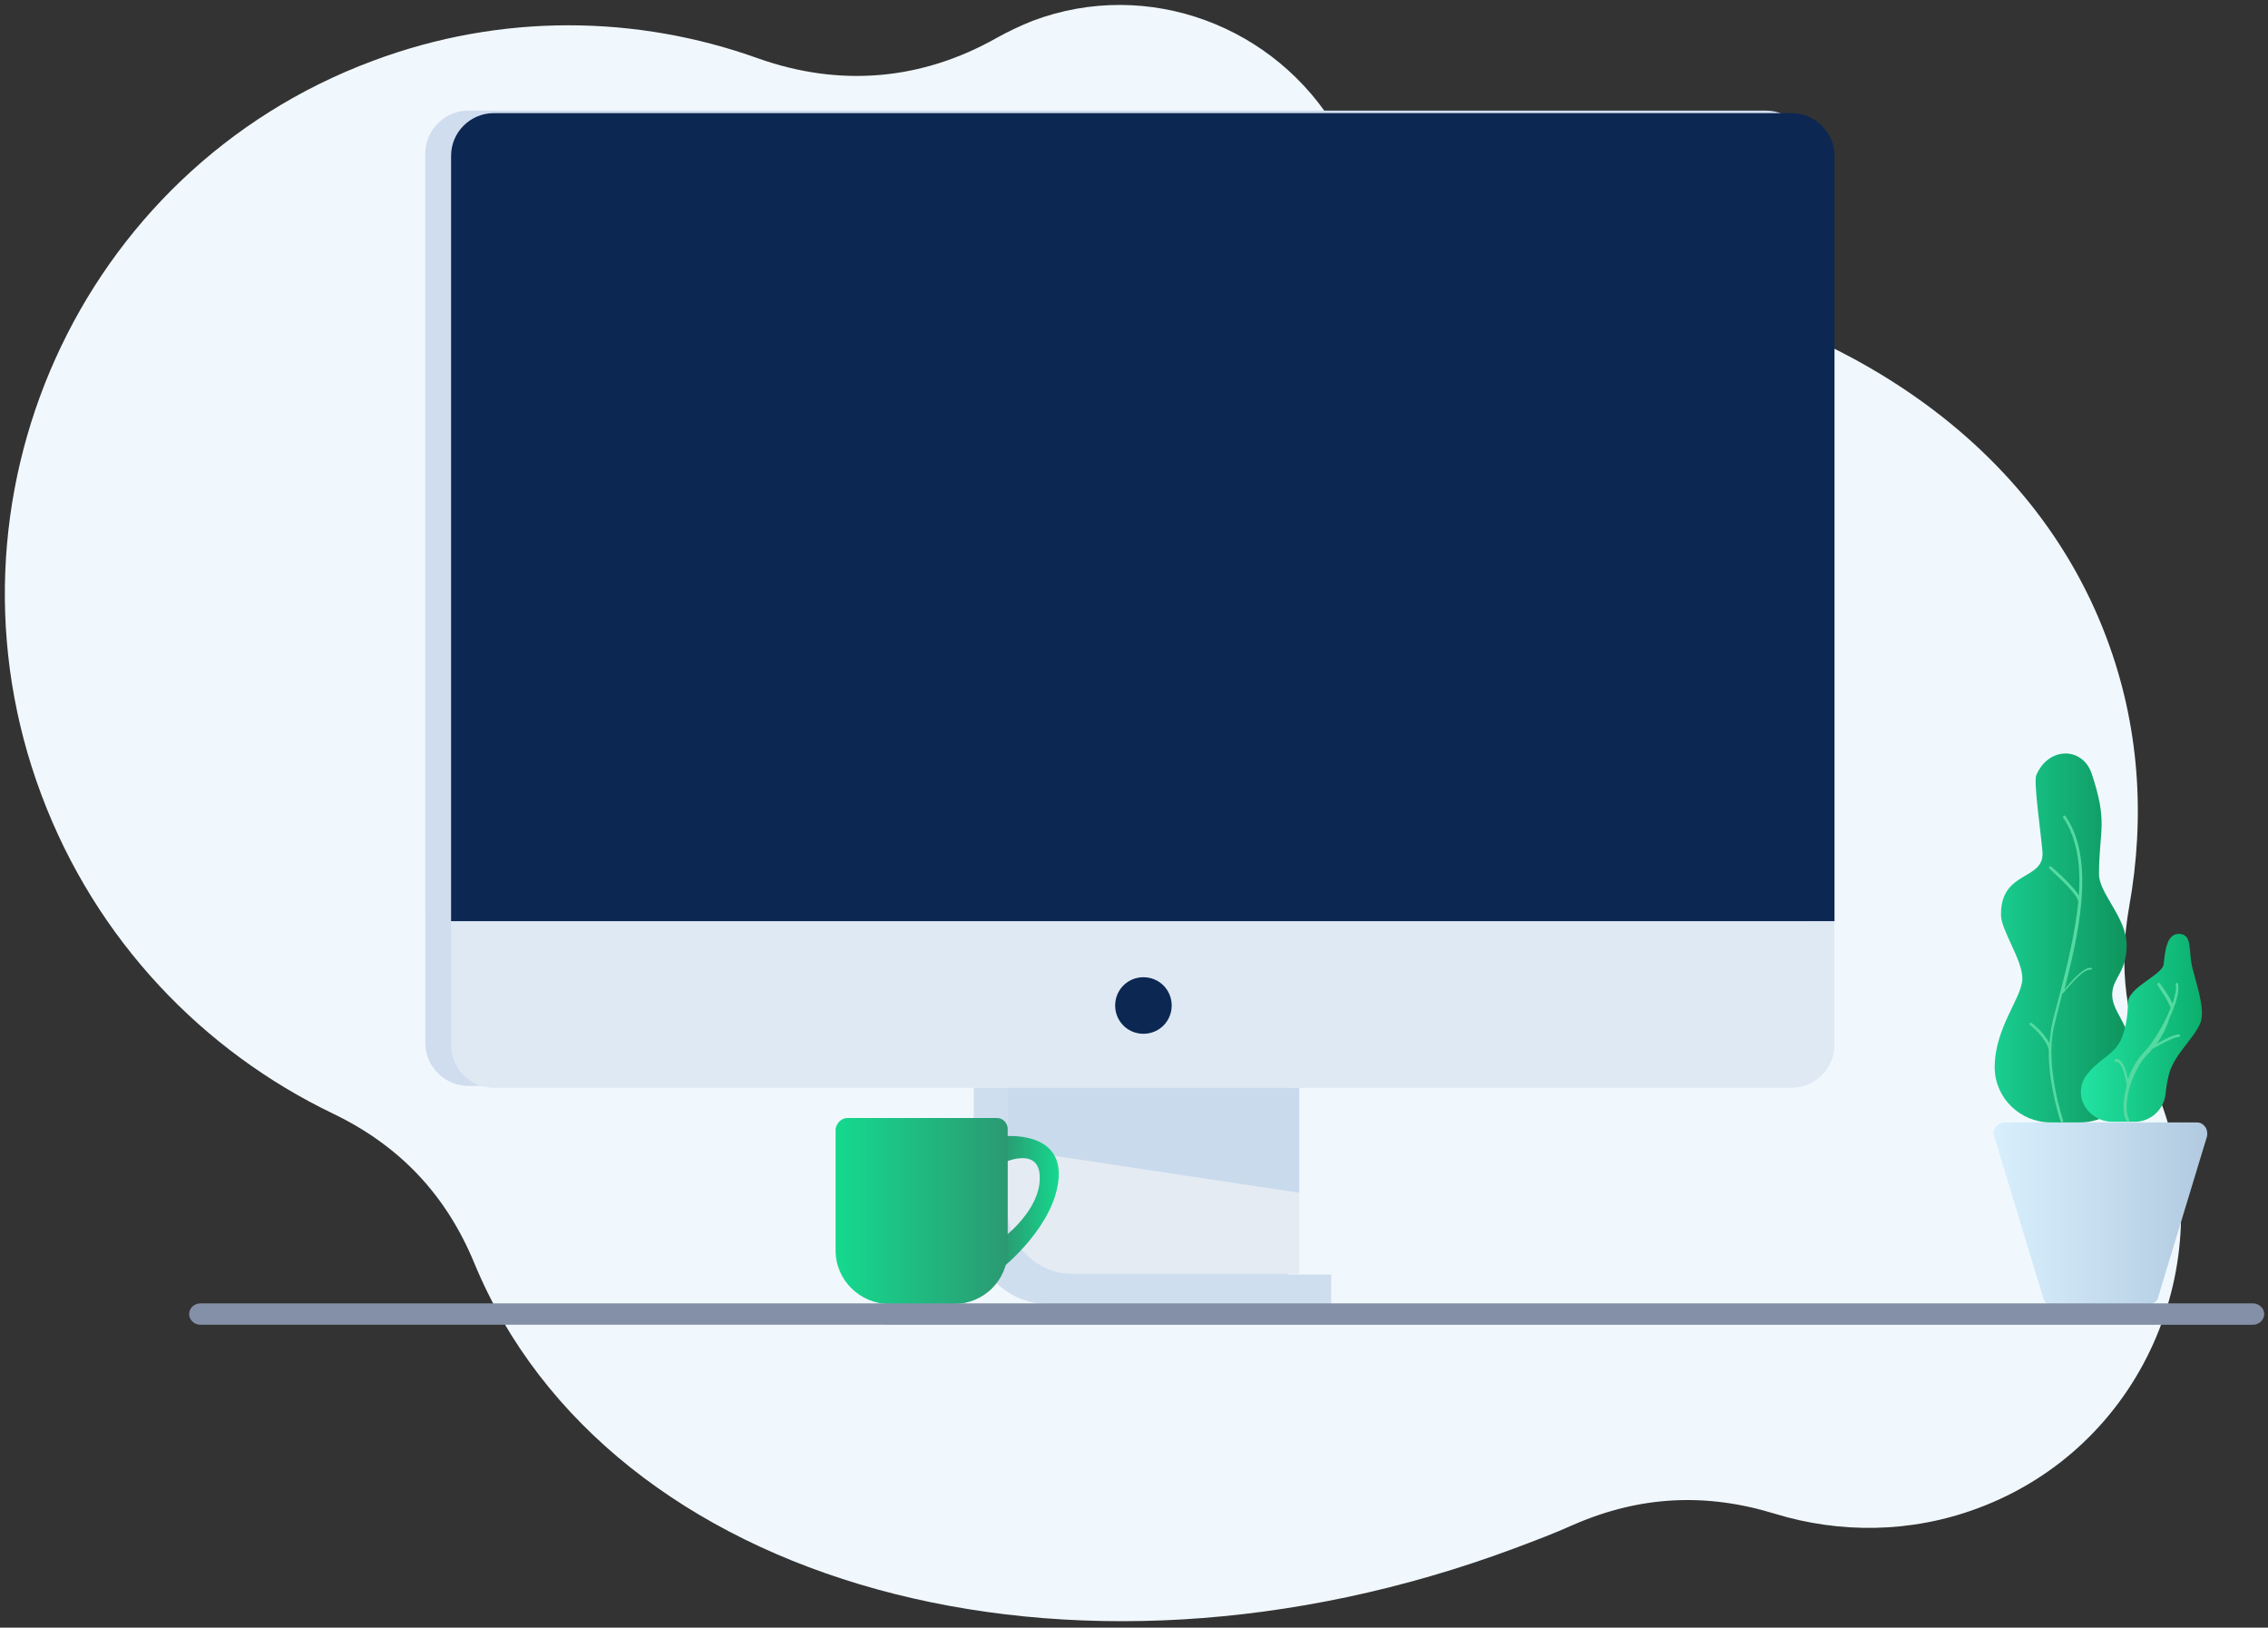 <?xml version="1.0" encoding="utf-8"?>
<!-- Generator: Adobe Illustrator 21.0.0, SVG Export Plug-In . SVG Version: 6.00 Build 0)  -->
<svg version="1.1" id="Layer_1" xmlns="http://www.w3.org/2000/svg" xmlns:xlink="http://www.w3.org/1999/xlink" x="0px" y="0px"
	 viewBox="0 0 361 259" style="enable-background:new 0 0 361 259;" xml:space="preserve">
<rect x="0" y="0" width="361" height="259" fill="#333333" stroke="none"/>
<style type="text/css">
	.st0{fill:#F1F8FD;}
	.st1{fill:#CFDDEF;}
	.st2{fill:#0C2752;}
	.st3{fill:#DFE9F4;}
	.st4{fill:#CFDEEF;}
	.st5{fill:#E4EBF3;}
	.st6{fill:#C9DAED;}
	.st7{fill:url(#Shape-65_1_);}
	.st8{fill:url(#Shape-66_1_);}
	.st9{fill:url(#Shape-67_1_);}
	.st10{fill:url(#Shape-68_1_);}
	.st11{fill:url(#Shape-69_1_);}
	.st12{fill:#54DAA1;}
	.st13{fill:#8490A7;}
</style>
<g id="computer">
	<path id="Shape-58" class="st0" d="M164.4,3.3c18.4-6.9,38.7,0.9,48.4,17.4c7.6,12.9,19.8,20.8,34.8,22.3
		c41.3,4.3,75.2,25.2,87.7,58.5c5.2,13.8,6.2,28.3,3.6,42.8c-1.7,9.6-0.6,18.4,3.5,27.3c0.6,1.2,1.1,2.4,1.5,3.6
		c9.8,26.2-3.2,55.2-29.1,64.8c-10.7,4-22,4-32.2,0.9c-11-3.4-21.5-2.9-32.1,1.7c-3.1,1.4-6.3,2.6-9.5,3.8
		c-70.9,26.4-144.2,6.1-165.5-45.4C71,190.1,63.6,182.3,53,177.2c-20.6-9.9-37.7-27.5-46.4-50.7C-11,79.6,12.6,27.1,59.3,9.7
		c20.5-7.7,42.2-7.3,61.4-0.4c13,4.6,26,3.5,38-3.3C160.5,5,162.4,4.1,164.4,3.3z"/>
	<path id="Shape-59" class="st1" d="M74.5,17.6h206.6c3.7,0,6.8,3.1,6.8,6.8v121.7V166c0,3.7-3.1,6.8-6.8,6.8H74.5
		c-3.7,0-6.8-3.1-6.8-6.8v-19.8V24.4C67.7,20.7,70.8,17.6,74.5,17.6z"/>
	<path id="Shape-60" class="st2" d="M78.6,18h206.6c3.7,0,6.8,3.1,6.8,6.8v121.8H71.8V24.8C71.8,21,74.9,18,78.6,18z"/>
	<path id="Shape-61" class="st3" d="M78.6,173.1h206.6c3.7,0,6.8-3.1,6.8-6.8v-19.7H71.8v19.7C71.8,170.1,74.9,173.1,78.6,173.1z"/>
	<path id="Ellipse-3" class="st2" d="M182,155.5c2.5,0,4.5,2,4.5,4.5s-2,4.5-4.5,4.5s-4.5-2-4.5-4.5S179.5,155.5,182,155.5z"/>
	<path id="Shape-62" class="st4" d="M155,173.1h50v29.7h6.9v4.7H205h-38.2c-6.5,0-11.8-5.3-11.8-11.9V173.1z"/>
	<path id="Shape-63" class="st5" d="M160.4,173.1h46.4v29.6h-36.1c-5.6,0-10.3-4.6-10.3-10.2L160.4,173.1L160.4,173.1z"/>
	<path id="Shape-64" class="st6" d="M160.4,173.1h46.4v16.7l-46.4-7V173.1z"/>
	
		<linearGradient id="Shape-65_1_" gradientUnits="userSpaceOnUse" x1="159.686" y1="68.726" x2="168.653" y2="68.726" gradientTransform="matrix(1 0 0 -1 0 260)">
		<stop  offset="0" style="stop-color:#2B9972"/>
		<stop  offset="1" style="stop-color:#15D98E"/>
	</linearGradient>
	<path id="Shape-65" class="st7" d="M160,196.7c0,0,5.5-4.2,5.5-9.2c0.1-5.1-5.5-2.6-5.5-2.6v-4.1c0,0,9.1-0.9,8.5,6.7
		s-8.9,14.2-8.9,14.2l0,0c0.3-0.8,0.4-1.7,0.4-2.6V196.7z"/>
	
		<linearGradient id="Shape-66_1_" gradientUnits="userSpaceOnUse" x1="133.161" y1="67.3" x2="160.425" y2="67.3" gradientTransform="matrix(1 0 0 -1 0 260)">
		<stop  offset="0" style="stop-color:#15D98E"/>
		<stop  offset="1" style="stop-color:#2B9972"/>
	</linearGradient>
	<path id="Shape-66" class="st8" d="M134.9,177.9h23.8c0.9,0,1.7,0.8,1.7,1.7V199c0,4.7-3.8,8.5-8.6,8.5h-10.2
		c-4.7,0-8.6-3.8-8.6-8.5v-19.4C133.2,178.7,133.9,177.9,134.9,177.9z"/>
	
		<linearGradient id="Shape-67_1_" gradientUnits="userSpaceOnUse" x1="317.3" y1="66.95" x2="351.218" y2="66.95" gradientTransform="matrix(1 0 0 -1 0 260)">
		<stop  offset="0" style="stop-color:#D8F0FD"/>
		<stop  offset="1" style="stop-color:#B2CAE0"/>
	</linearGradient>
	<path id="Shape-67" class="st9" d="M342.3,207.5h-16c-0.5,0-0.8-0.3-1-0.7l-7.9-26c-0.2-0.5-0.1-1.1,0.3-1.5
		c0.3-0.4,0.8-0.7,1.4-0.7h30.5c0.6,0,1,0.2,1.4,0.7c0.3,0.4,0.4,1,0.3,1.5l-7.9,26C343.1,207.2,342.7,207.5,342.3,207.5z"/>
	
		<linearGradient id="Shape-68_1_" gradientUnits="userSpaceOnUse" x1="317.552" y1="110.751" x2="339.954" y2="110.751" gradientTransform="matrix(1 0 0 -1 0 260)">
		<stop  offset="0" style="stop-color:#1ACE91"/>
		<stop  offset="1" style="stop-color:#0D915A"/>
	</linearGradient>
	<path id="Shape-68" class="st10" d="M326.4,178.6c-4.8,0-8.8-3.8-8.9-8.6c0-0.1,0-0.1,0-0.2c0-6.3,4.4-11.1,4.4-14.1
		s-3.4-7.7-3.4-10.1c-0.1-7.2,7-5.4,6.6-10.1c-0.3-3.3-1.4-11-1-12.1c1.9-4.6,7.3-4.6,8.8-0.4c2.7,8,1.2,9.1,1.2,16.1
		c0,3.1,4.4,6.9,4.4,11.3c0,4.4-2.3,5.2-2.3,7.9s2.8,4.7,3.7,10.2c0.8,5.3-3.4,10.1-8.8,10.1L326.4,178.6L326.4,178.6z"/>
	
		<linearGradient id="Shape-69_1_" gradientUnits="userSpaceOnUse" x1="331.174" y1="96.45" x2="350.412" y2="96.45" gradientTransform="matrix(1 0 0 -1 0 260)">
		<stop  offset="0" style="stop-color:#22E3A3"/>
		<stop  offset="1" style="stop-color:#0CAF6D"/>
	</linearGradient>
	<path id="Shape-69" class="st11" d="M346.8,148.6c-2,0-2.2,3-2.4,4.8c-0.2,1.8-5.8,3.7-5.7,6.3c0,2.1-0.5,4.9-1.4,6.3
		c-1.3,2.1-3.3,2.6-5.2,5.1c-0.4,0.5-0.7,1.2-0.8,1.8c-0.6,2.9,1.9,5.6,4.9,5.6h3.6c2.5,0,4.6-1.9,4.9-4.4c0.1-1.1,0.3-2.3,0.6-3.4
		c1-3.2,4.1-5.6,5-8.1c0.7-2.1-0.8-6.4-1.2-8.1C348.2,151.7,349.2,148.6,346.8,148.6z"/>
	<path id="Shape-70" class="st12" d="M343.3,166.1c1-0.6,2.7-1.5,3.5-1.5c0.1,0,0.2,0.1,0.2,0.2c0,0.1-0.1,0.2-0.2,0.2
		c-1,0-3.9,1.8-4.2,1.9c-0.3,0.4-0.6,0.7-0.9,1c-1.1,1.1-2.2,3.2-2.8,5.4c-0.5,1.9-0.6,3.8,0,4.9c0.1,0.1,0,0.2-0.1,0.3
		s-0.2,0-0.3-0.1c-0.7-1.2-0.6-3.2-0.1-5.2c0-0.2,0.1-0.3,0.1-0.5c-0.6-3.9-1.6-3.7-1.6-3.7c-0.1,0-0.2,0-0.3-0.2s0-0.2,0.2-0.3
		c0,0,1.3-0.3,1.9,3.3c0.6-1.8,1.6-3.4,2.5-4.3c1.1-1.1,2.6-3.4,3.7-5.7c0.2-0.5,0.4-0.9,0.6-1.4c-0.4-1.2-1.3-2.4-1.8-3.2l-0.3-0.5
		c-0.1-0.1,0-0.2,0.1-0.3s0.2,0,0.3,0.1l0.3,0.4c0.5,0.7,1.2,1.7,1.7,2.8c0.4-1.2,0.7-2.4,0.5-3.1c0-0.1,0.1-0.2,0.2-0.2
		s0.2,0.1,0.2,0.2c0.2,1.3-0.4,3.3-1.4,5.4C344.9,163.5,344.1,164.9,343.3,166.1z M332.7,154.3c-1.1,0-2.5,1.7-3.6,2.9
		c-0.3,0.4-0.6,0.7-0.9,1v0.1c-0.5,1.9-0.9,3.6-1.3,5.2c-1.4,6.4,1.5,14.8,1.5,14.8c0,0.1,0,0.2-0.1,0.3c-0.1,0-0.2,0-0.3-0.1
		c0,0-2-5.9-1.9-11.5c-0.6-2.1-3-3.9-3-3.9c-0.1-0.1-0.1-0.2,0-0.3s0.2-0.1,0.3,0c0,0,1.9,1.4,2.8,3.2c0.1-0.8,0.2-1.6,0.3-2.4
		c0.3-1.6,0.8-3.3,1.3-5.2c1.2-4.6,2.5-9.9,3-14.9c-0.1-1.4-4.6-5.2-4.6-5.3c-0.1-0.1-0.1-0.2,0-0.3s0.2-0.1,0.3,0
		c0,0,3.3,2.8,4.4,4.6c0.3-4.6-0.2-9-2.5-12.4c-0.1-0.1,0-0.2,0.1-0.3s0.2,0,0.3,0.1c2.5,3.7,2.9,8.5,2.5,13.5l0,0l0,0
		c-0.4,4.8-1.6,9.7-2.7,14.1c0.1-0.1,0.2-0.2,0.3-0.4c1.1-1.3,2.7-3.1,3.9-3.1c0.1,0,0.2,0.1,0.2,0.2
		C332.9,154.2,332.9,154.3,332.7,154.3z"/>
	<path id="Shape-71" class="st13" d="M31.9,207.4h326.7c1,0,1.8,0.8,1.8,1.7l0,0c0,0.9-0.8,1.7-1.8,1.7H31.9c-1,0-1.8-0.8-1.8-1.7
		l0,0C30.1,208.2,30.9,207.4,31.9,207.4z"/>
</g>
</svg>
